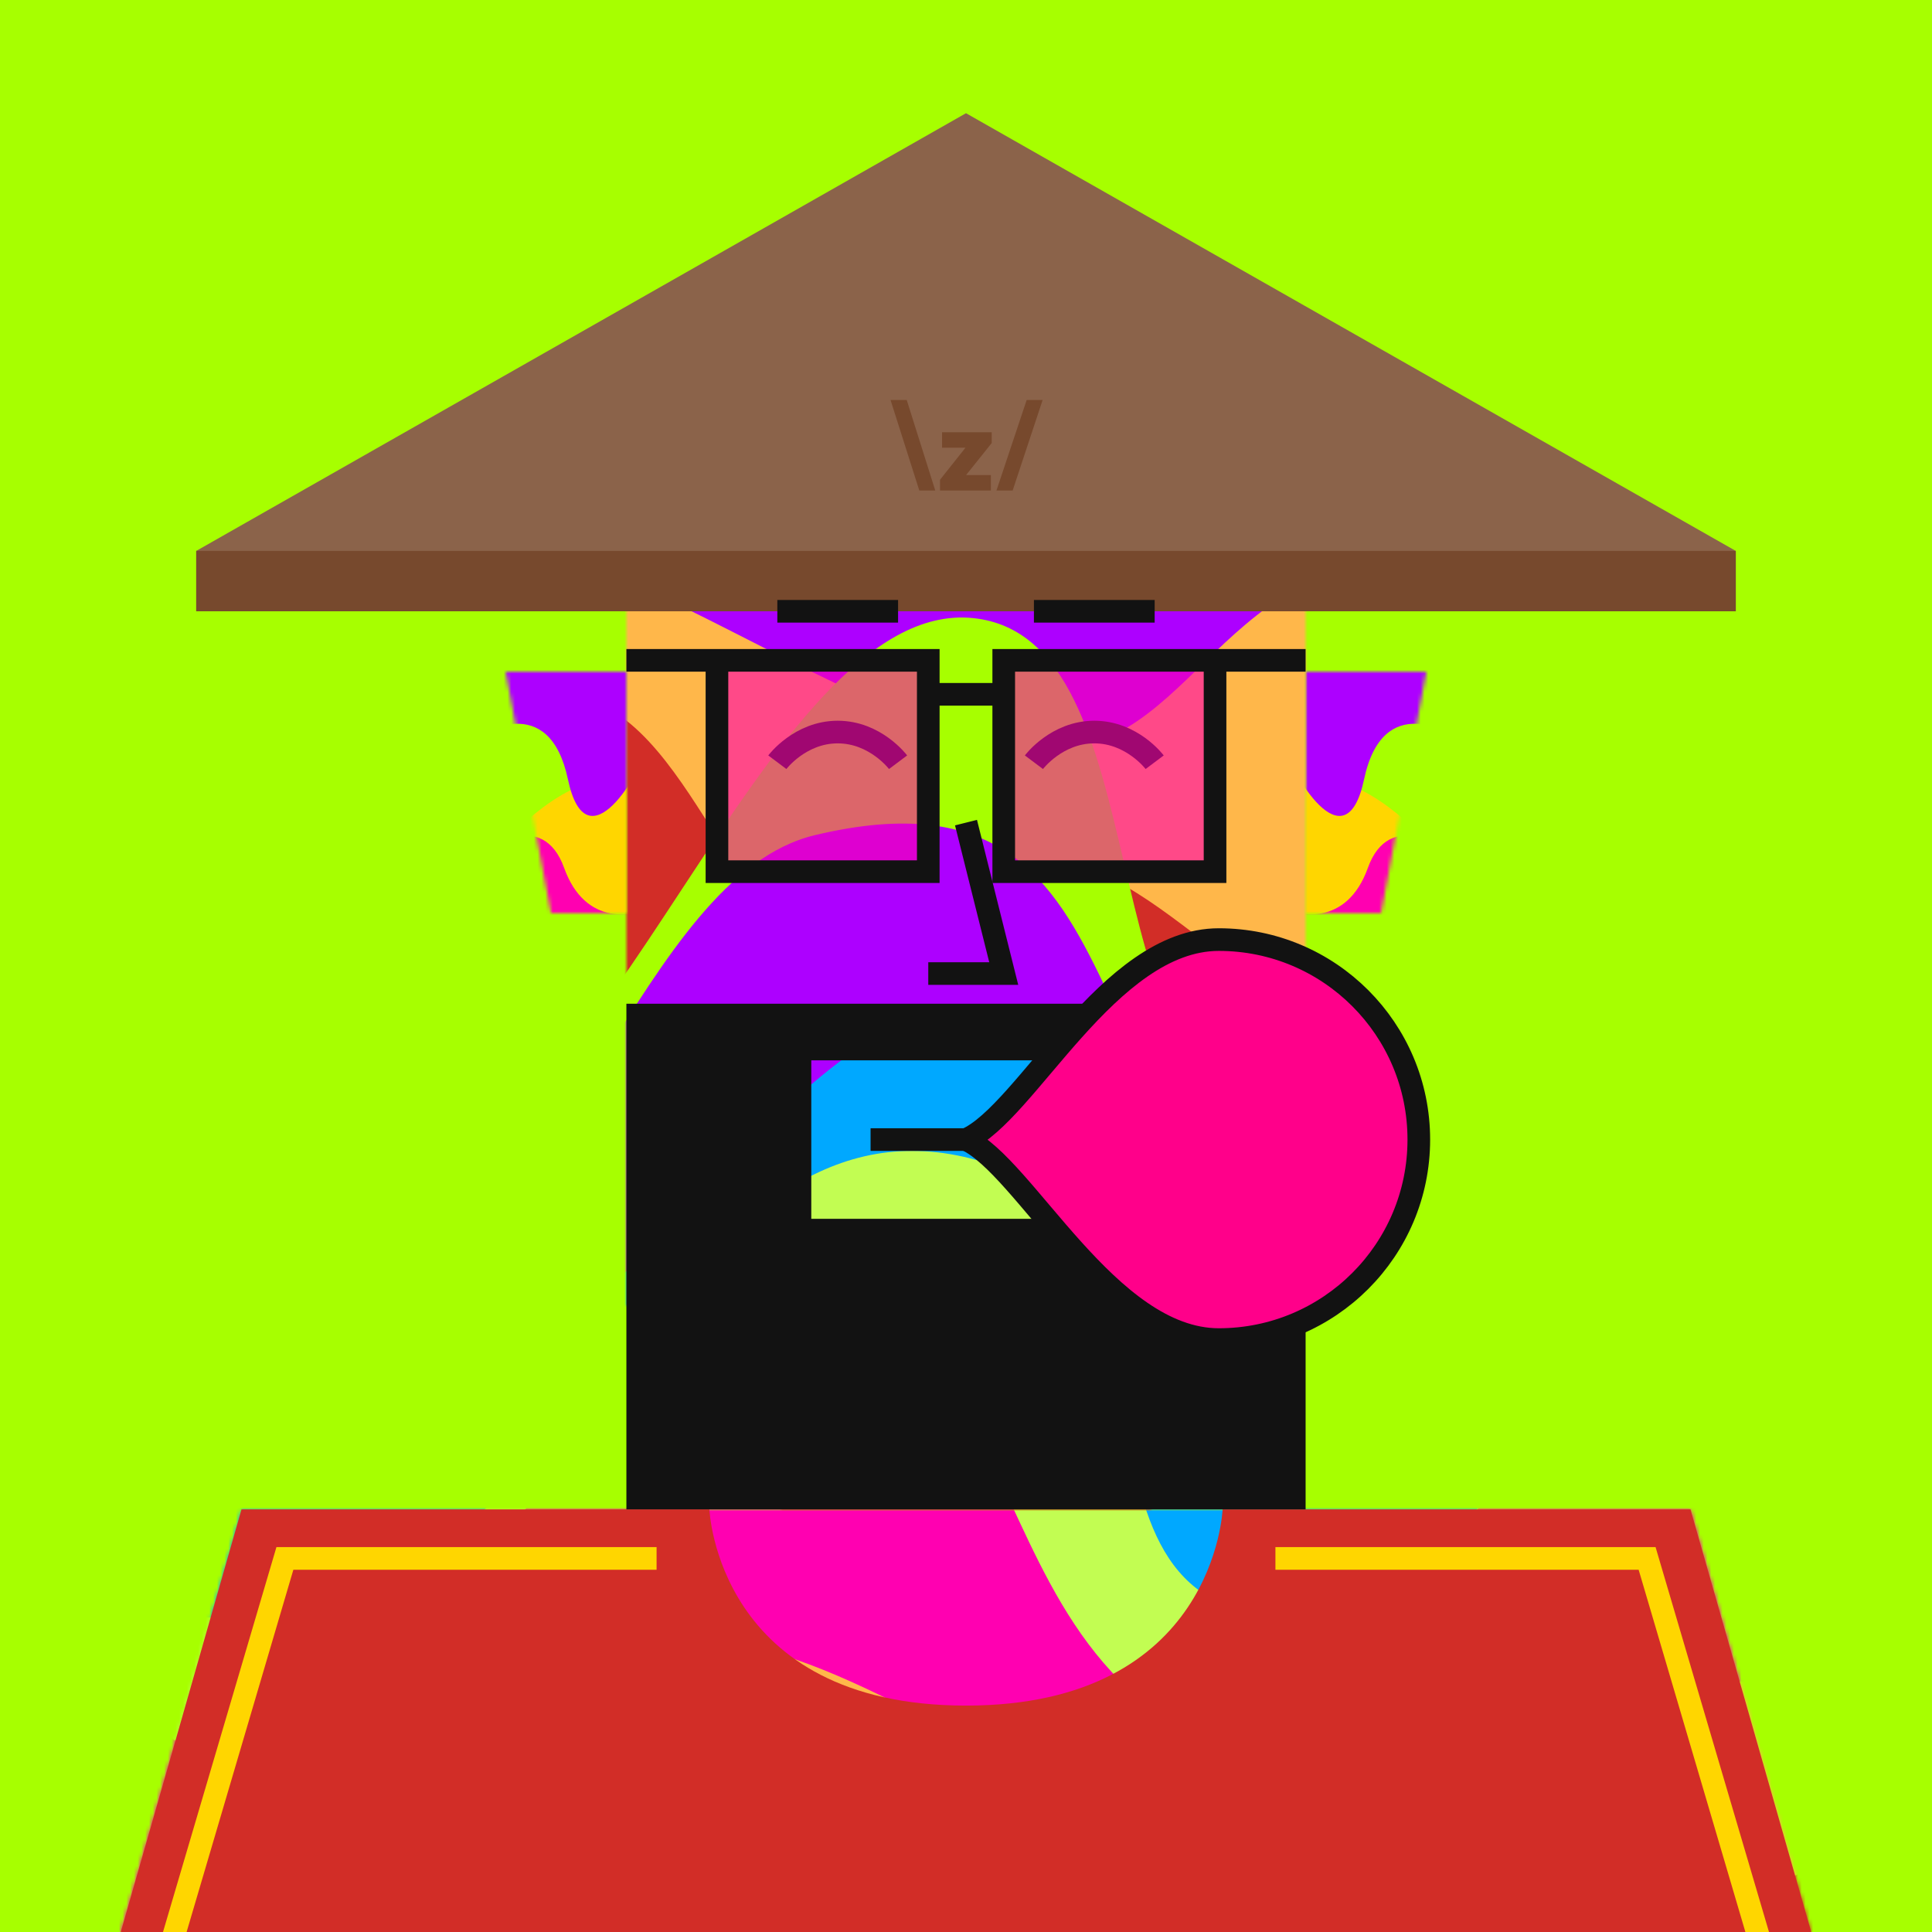<svg xmlns="http://www.w3.org/2000/svg" width="512" height="512" fill="none"><rect width="512" height="512" fill="#A7FF00 "/><g skin='9'><mask id="a" width="32" height="64" x="346" y="178" maskUnits="userSpaceOnUse" style="mask-type:alpha"><path fill="#B7009A" d="M378 178h-32v64h20l12-64Z"/></mask><g mask="url(#a)"><path fill="#FF00B1" d="M374 248v-30h-30v30h30Z"/><path fill="#FFD600" d="M338 206h52v24c-6.833-6.5-21.9-15.6-27.5 0-5.6 15.6-18.667 13.167-24.5 10v-34Z"/><path fill="#A7FF00" d="m380 225 8-37h-49v27.722c-.006.179 0 .278 0 .278v-.278c.047-1.422.853-7.86 11.5-8.722 13.161-1.066 29.5 18 29.5 18Z"/><path fill="#AD00FF" d="M340 172h48v25c-3.5-3-21.5-14-26.5 9.5s-19.5-2-21.5-9.5v-25Z"/></g><mask id="b" width="448" height="406" x="32" y="106" maskUnits="userSpaceOnUse" style="mask-type:alpha"><path fill="#D800B5" fill-rule="evenodd" d="M346 106H166v240h180V106Zm102 294H64L32 512h448l-32-112Z" clip-rule="evenodd"/></mask><g mask="url(#b)"><path fill="#FF00B1" d="M46.5 149.86c-55.344 24.043-130.5 36-130.5 36v31.5l638.5-14.5v-53s-85.425-82.073-158.5-71c-49.4 7.486-68.135 70.181-116.5 57.64-39.759-10.309-80.556-54.677-119-69.14-54.716-20.585-60.381 59.206-114 82.5Z"/><path fill="#00A8FF" d="m22 168.583 34 112.5 551-8.5 26-97s-24.445-86.791-80-83c-54.894 3.746-84.978 104.61-140 104.5-66.849-.133-20.286-106.801-85.5-121.5-76.487-17.24-102.2 111.772-180 121.5-49.87 6.236-125.5-28.5-125.5-28.5Z"/><path fill="#FFD600" d="M6 197.71v96h538.5l14.5-96S541.789 37.156 468 65.313C422.551 82.657 416.208 191.2 368 197.71c-48.239 6.514-74.368-107.49-123-105.397-46.27 1.993-68.398 71.914-114 80-38.986 6.913-53.647-41.234-91-28.103-32.999 11.601-34 53.5-34 53.5Z"/><path fill="#AD00FF" d="m-31 216.675 34 112.5 551-8.5 26-97S553.555 108.3 498 112.091c-54.894 3.747-63.978 111.694-119 111.584-66.849-.134 15.714-86.976-49.5-101.675-76.487-17.24-188.7 71.363-266.5 81.091-49.87 6.236-94 13.584-94 13.584Z"/><path fill="#FFB74A" d="M38.5 230.86c-55.344 24.043-130.5 36-130.5 36v31.5l638.5-14.5v-53s-107.425-93.573-180.5-82.5c-49.4 7.486-54.135 61.181-102.5 48.64-39.759-10.309-72.556-34.177-111-48.64-54.716-20.585-60.381 59.206-114 82.5Z"/><path fill="#D22D27" d="M153 184.5C90.326 170.393 14 308.713 14 308.713h484v-99.5s-74.165 62.155-130.5 61.5c-44.746-.52-64.274-54.303-107-41-20.635 6.424-10.107 19.722-31.5 22.787-33.71 4.829-42.777-60.522-76-68Z"/><path fill="#A7FF00" d="m-37 273.815 10.5 103h558v-179s6.503-46.17-44.5-46.002c-69.108.228-81.137 153.126-149.5 143.002-50.157-7.427-29.083-125.616-79.5-131.002-55.757-5.955-98.507 148.51-154.5 145.5-37.97-2.04-53.977-88.316-92-88-40.655.339-48.5 52.502-48.5 52.502Z"/><path fill="#AD00FF" d="M-18 296.313c-61.503 23.397 0 104 0 104h566v-137s-29.853-72.407-66-78c-59.972-9.278-61.497 166.629-120 150.501-86.991-23.983-49.5-137.501-146-114.501-46.688 11.128-66.273 109.437-114 114.5-47.493 5.039-62.039-61.549-120-39.5Z"/><path fill="#00A8FF" d="M0 387.397v95.999h538.5l14.5-95.999s3.289-156.157-70.5-128c-45.449 17.342-59.292 104.99-107.5 111.5-48.239 6.514-71.868-106.095-120.5-104-46.27 1.992-108.398 112.413-154 120.5-38.986 6.912-29.147-66.632-66.5-53.5-32.999 11.6-34 53.5-34 53.5Z"/><path fill="#C2FD52" d="m-50 399.583 34 112.5 551-8.5 26-97s-24.445-86.791-80-83c-54.894 3.746-84.978 104.61-140 104.5-66.849-.133-20.286-106.801-85.5-121.5-76.487-17.239-102.2 111.772-180 121.5-49.87 6.236-125.5-28.5-125.5-28.5Z"/><path fill="#FF00B1" d="M-45.665 427.355c-61.503 23.396 0 104 0 104h566v-137s-29.853-72.408-66-78c-59.972-9.278-61.497 166.628-120 150.5-86.991-23.983-49.5-137.5-146-114.5-46.688 11.127-66.273 109.437-114 114.5-47.493 5.038-62.039-61.55-120-39.5Z"/><path fill="#FFB74A" d="M89.602 499.384C34.214 517.413-41 526.379-41 526.379V550l639-10.873v-39.743s-85.492-61.545-158.624-53.241c-49.439 5.613-68.189 52.627-116.591 43.223-39.791-7.731-80.62-41.001-119.094-51.847-54.758-15.436-60.428 44.398-114.089 61.865Z"/><path fill="#D22D27" d="M184 465.927C121.326 455.142 53 542 53 542h484v-76.073s-74.165 47.521-130.5 47.02c-44.746-.398-64.274-41.517-107-31.346-20.635 4.912-24.107 21.74-45.5 24.083-33.71 3.692-36.777-34.039-70-39.757Z"/></g><mask id="c" width="98" height="54" x="207" y="346" maskUnits="userSpaceOnUse" style="mask-type:alpha"><path fill="#B7009A" d="M207 346h98v54h-98z"/></mask><g mask="url(#c)"><path fill="#FF00B1" d="m173 337.923 9.794 39.047L341.511 375 349 339.546s-7.042-20.117-23.044-19.239c-15.813.869-24.478 24.248-40.328 24.223-19.256-.031-5.843-24.756-24.628-28.163-22.032-3.996-29.439 25.908-51.849 28.163-14.366 1.445-36.151-6.607-36.151-6.607Z"/><path fill="#FFD600" d="M184 373.384V397h131.46l3.54-23.616s-4.202-39.495-22.215-32.569c-11.095 4.266-12.644 30.968-24.412 32.569-11.777 1.603-18.156-26.442-30.028-25.927-11.295.49-16.697 17.691-27.83 19.68-9.517 1.7-13.096-10.144-22.215-6.914-8.056 2.854-8.3 13.161-8.3 13.161Z"/><path fill="#D22D27" d="M206.023 390.035c-12.309 5.331-29.023 7.981-29.023 7.981V405h142v-14.965s-18.998-18.196-35.25-15.741c-10.986 1.66-15.153 15.56-25.909 12.779-8.842-2.285-17.915-12.122-26.465-15.328-12.169-4.564-13.429 13.126-25.353 18.29Z"/></g><mask id="d" width="32" height="64" x="134" y="178" maskUnits="userSpaceOnUse" style="mask-type:alpha"><path fill="#B7009A" d="M134 178h32v64h-20l-12-64Z"/></mask><g mask="url(#d)"><path fill="#FF00B1" d="M138 248v-30h30v30h-30Z"/><path fill="#FFD600" d="M174 206h-52v24c6.833-6.5 21.9-15.6 27.5 0 5.6 15.6 18.667 13.167 24.5 10v-34Z"/><path fill="#A7FF00" d="m132 225-8-37h49v27.722c.006.179 0 .278 0 .278v-.278c-.047-1.422-.853-7.86-11.5-8.722-13.161-1.066-29.5 18-29.5 18Z"/><path fill="#AD00FF" d="M172 172h-48v25c3.5-3 21.5-14 26.5 9.5s19.5-2 21.5-9.5v-25Z"/></g></g><g hair='41'><path fill="#8B634A" d="M52 146 256 30l204 116v16H52v-16Z"/><path fill="#77492D" d="m236 106 7.629 24h4.228l-7.565-24H236Zm36.078 0-8.01 24h4.292l7.947-24h-4.229Zm-22.425 12.652h6.2l-6.74 8.487V130h13.478v-4.101h-6.573l6.796-8.487v-2.861h-13.161v4.101ZM52 146h408v16H52z"/></g><g dress='40'><g clip-path="url(#a)"><path fill="#D22D27" d="M64 400h124s2 52 68 52 68-52 68-52h124l32 112H32l32-112Z"/><path stroke="#FFD600" stroke-width="6" d="M174 413H75.5L45 516.5M338 413h98.5L467 516.5"/></g><defs><clipPath id="a"><path fill="#fff" d="M0 0h512v512H0z"/></clipPath></defs></g><g beard='6'><rect x="207" y="346" width="98" height="54" fill="#E24713"/><path fill-rule="evenodd" clip-rule="evenodd" d="M346 266H166V400H256.5H346V266ZM297 281H215V323H297V281Z" fill="#121212"/></g><g face='26'><path d="M206 162H238" stroke="#121212" stroke-width="6"/><path d="M206 202C206 202 212 194 222 194C232 194 238 202 238 202" stroke="#121212" stroke-width="6"/><path d="M274 202C274 202 280 194 290 194C300 194 306 202 306 202" stroke="#121212" stroke-width="6"/><path d="M274 162H306" stroke="#121212" stroke-width="6"/><path d="M230.711 302H280" stroke="#121212" stroke-width="6"/><path d="M256 218L266 258H246" stroke="#121212" stroke-width="6"/><path d="M376 302C376 331.271 352.271 355 323 355C293.729 355 271.5 309 256 302C272 295 293.729 249 323 249C352.271 249 376 272.729 376 302Z" fill="#FF008A" stroke="#121212" stroke-width="6"/></g><g glass='0'><path fill="#FF00B1" fill-opacity=".6" d="M190 175h56v56h-56v-56Z"/><path stroke="#121212" stroke-width="6" d="M190 175h56v56h-56v-56Zm0 0h-24M247 184h19"/><path fill="#FF00B1" fill-opacity=".6" d="M266 175h56v56h-56v-56Z"/><path stroke="#121212" stroke-width="6" d="M322 175h-56v56h56v-56Zm0 0h24"/></g></svg>